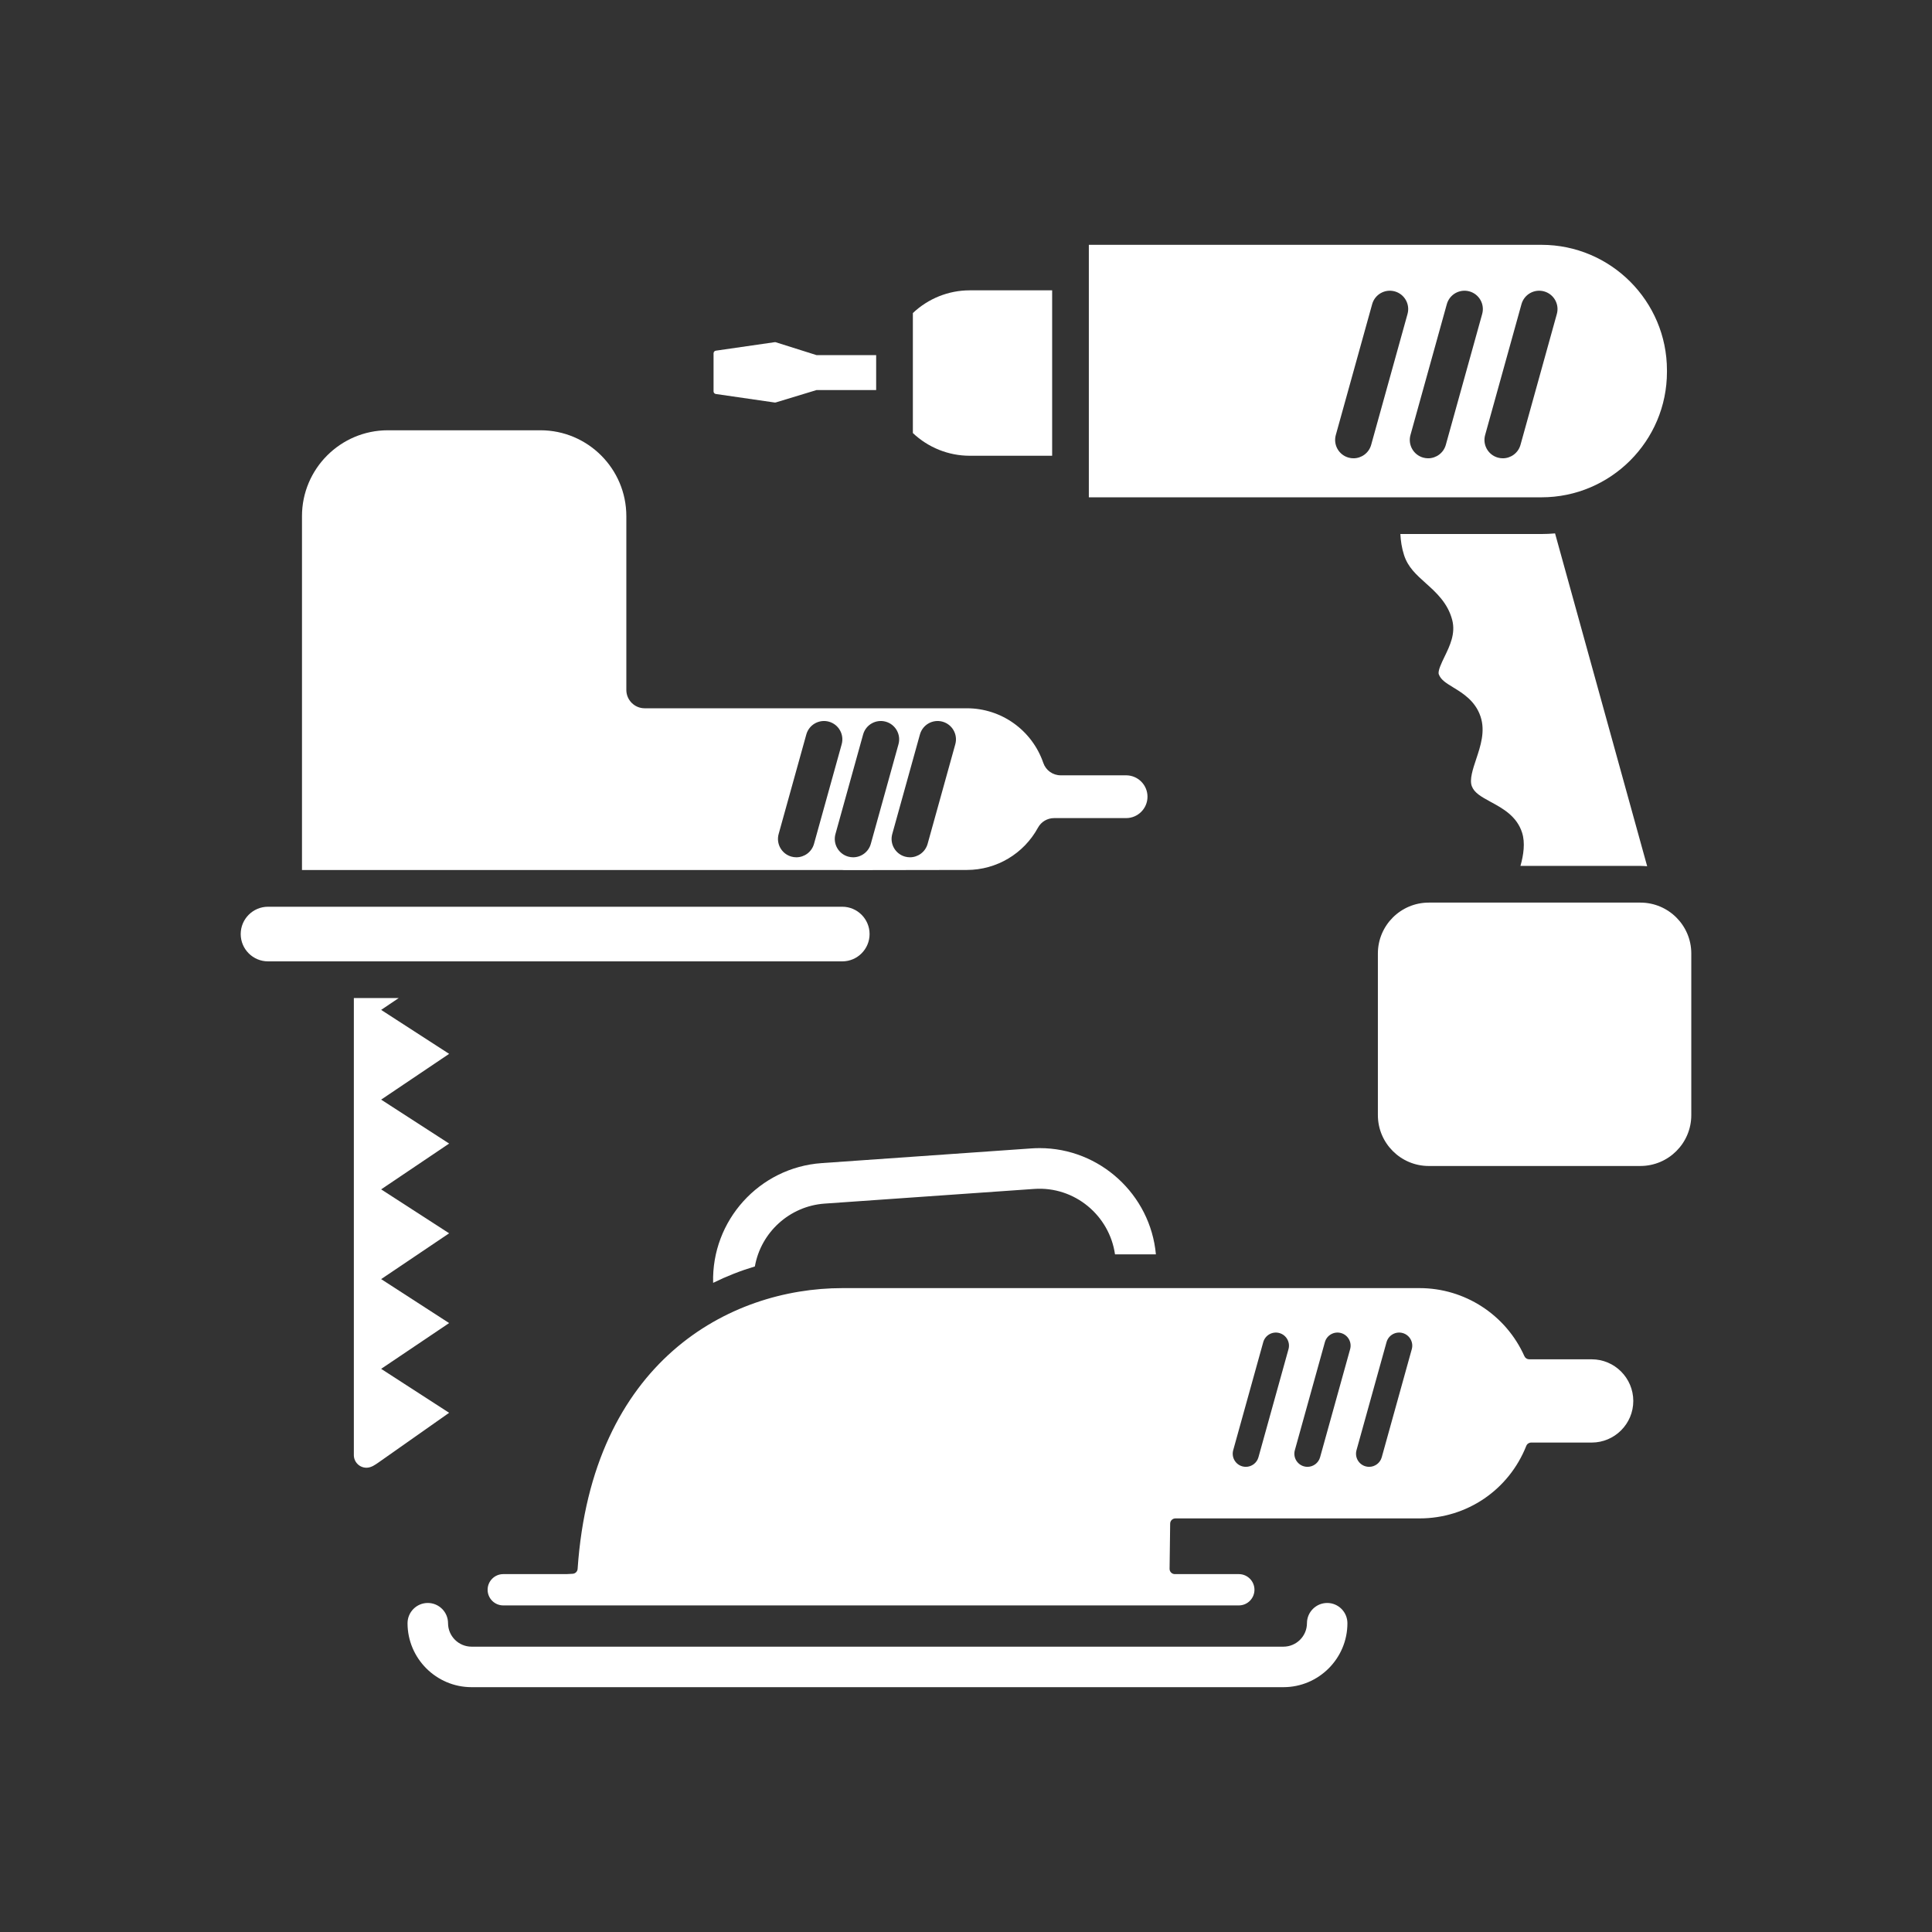 <?xml version="1.0" encoding="iso-8859-1"?>
<!-- Generator: Adobe Illustrator 25.4.1, SVG Export Plug-In . SVG Version: 6.00 Build 0)  -->
<svg version="1.1" id="Calque_1" xmlns="http://www.w3.org/2000/svg" xmlns:xlink="http://www.w3.org/1999/xlink" x="0px" y="0px"
	 viewBox="0 0 368.5 368.5" style="enable-background:new 0 0 368.5 368.5;" xml:space="preserve">
<rect x="0" y="0" width="368.5" height="368.5" fill="#333333" stroke="none"/>
<g>
	<path style="fill:#FFFFFF;" d="M72.698,261.086l12.967-8.73l-12.967-8.385l12.967-8.738l-12.967-8.379l12.967-8.737l-12.967-8.38
		l12.967-8.731l-12.967-8.384l3.348-2.256h-8.555v87.172c0,1.329,1.078,2.409,2.414,2.409c0.924,0,1.74-0.63,2.27-0.988l13.49-9.49
		L72.698,261.086z"/>
	<path style="fill:#FFFFFF;" d="M57.599,165.946h103.055c0.132,0,0.259,0.016,0.39,0.02l23.373-0.036
		c5.659,0,10.852-3.09,13.561-8.063c0.613-1.126,1.793-1.826,3.074-1.826h13.734c2.25,0,4.081-1.831,4.081-4.082
		c0-2.249-1.831-4.079-4.081-4.079h-12.48c-1.496,0-2.826-0.95-3.311-2.364c-2.14-6.235-7.996-10.423-14.572-10.423h-61.459
		c-1.933,0-3.5-1.568-3.5-3.5V98.448c0-9.031-7.347-16.379-16.379-16.379H73.976c-9.029,0-16.377,7.348-16.377,16.379V165.946z
		 M179.773,137.648c1.863,0.518,2.953,2.447,2.435,4.31l-5.279,18.994c-0.43,1.549-1.836,2.564-3.369,2.564
		c-0.311,0-0.627-0.043-0.94-0.129c-1.863-0.518-2.953-2.447-2.435-4.31l5.279-18.994
		C175.982,138.22,177.911,137.133,179.773,137.648 M168.937,137.648c1.861,0.518,2.953,2.447,2.435,4.309l-5.277,18.994
		c-0.43,1.55-1.836,2.565-3.369,2.565c-0.311,0-0.625-0.043-0.94-0.129c-1.861-0.518-2.953-2.447-2.435-4.309l5.277-18.994
		C165.144,138.22,167.074,137.133,168.937,137.648 M148.515,159.077l5.279-18.994c0.518-1.863,2.448-2.95,4.309-2.435
		c1.863,0.518,2.953,2.447,2.435,4.31l-5.279,18.994c-0.43,1.549-1.836,2.564-3.369,2.564c-0.311,0-0.627-0.043-0.939-0.129
		C149.087,162.869,147.997,160.94,148.515,159.077"/>
	<path style="fill:#FFFFFF;" d="M160.653,183.366c2.871,0,5.207-2.336,5.207-5.207c0-2.874-2.336-5.213-5.207-5.213H51.124
		c-2.875,0-5.213,2.339-5.213,5.213c0,2.871,2.338,5.207,5.213,5.207H160.653z"/>
	<path style="fill:#FFFFFF;" d="M303.583,259.267h-11.91c-0.395,0-0.752-0.233-0.915-0.592c-3.523-7.89-11.371-12.987-19.992-12.987
		H160.674c-21.603,0-47.793,14.026-50.502,53.556c-0.035,0.504-0.439,0.904-0.945,0.931l-1.178,0.062l-12.062,0.001
		c-1.645,0-2.982,1.339-2.982,2.985s1.337,2.986,2.982,2.986h140.301c1.642,0,2.98-1.34,2.98-2.986s-1.338-2.985-2.98-2.985h-12.209
		c-0.268,0-0.524-0.107-0.713-0.297c-0.188-0.191-0.291-0.448-0.287-0.715l0.111-8.625c0.008-0.548,0.453-0.988,1-0.988h46.576
		c9.024,0,17.012-5.43,20.348-13.835c0.152-0.38,0.519-0.63,0.93-0.63h11.539c4.379,0,7.941-3.56,7.941-7.935
		C311.524,262.831,307.962,259.267,303.583,259.267 M245.76,257.337l-5.728,20.609c-0.307,1.106-1.313,1.831-2.406,1.831
		c-0.223,0-0.448-0.03-0.672-0.092c-1.33-0.369-2.108-1.747-1.739-3.078l5.729-20.61c0.369-1.33,1.744-2.109,3.078-1.738
		C245.352,254.628,246.131,256.006,245.76,257.337 M257.516,257.337l-5.728,20.609c-0.307,1.106-1.313,1.831-2.407,1.831
		c-0.222,0-0.447-0.03-0.671-0.092c-1.33-0.369-2.108-1.747-1.739-3.078l5.729-20.61c0.369-1.33,1.746-2.109,3.078-1.738
		C257.108,254.628,257.887,256.006,257.516,257.337 M269.276,257.337l-5.728,20.609c-0.307,1.106-1.313,1.831-2.407,1.831
		c-0.222,0-0.447-0.03-0.672-0.092c-1.33-0.369-2.107-1.747-1.738-3.078l5.729-20.61c0.369-1.33,1.746-2.109,3.078-1.738
		C268.868,254.628,269.647,256.006,269.276,257.337"/>
	<path style="fill:#FFFFFF;" d="M253.148,305.742c-2.131,0-3.865,1.732-3.865,3.862c-0.006,2.461-2.014,4.467-4.479,4.473H89.937
		c-2.467-0.006-4.475-2.012-4.48-4.471c0-2.132-1.733-3.864-3.862-3.864c-2.131,0-3.863,1.732-3.863,3.862
		c0.006,6.721,5.482,12.193,12.205,12.199h154.863c6.727-0.006,12.199-5.478,12.199-12.199
		C256.999,307.474,255.27,305.742,253.148,305.742"/>
	<path style="fill:#FFFFFF;" d="M156.733,221.845c-11.936,0.835-21.041,10.982-20.713,22.839c2.543-1.253,5.213-2.303,7.961-3.13
		c1.148-6.514,6.639-11.508,13.289-11.983l39.996-2.801c7.707-0.535,14.346,5.067,15.405,12.482h7.8
		c-1.037-11.398-10.687-20.265-22.166-20.265c-0.523,0-1.051,0.018-1.58,0.055L156.733,221.845z"/>
	<path style="fill:#FFFFFF;" d="M167.114,67.733h-11.375l-7.758-2.449c-0.07-0.024-0.146-0.028-0.221-0.019l-11.23,1.622
		c-0.246,0.036-0.43,0.247-0.43,0.495v7.269c0,0.248,0.184,0.459,0.43,0.495l11.227,1.627c0.023,0.003,0.046,0.005,0.07,0.005
		c0.049,0,0.098-0.007,0.146-0.022l7.762-2.358h11.379V67.733z"/>
	<path style="fill:#FFFFFF;" d="M200.681,86.928V55.377h-15.73c-4.03,0-7.913,1.566-10.836,4.334v22.887
		c2.923,2.766,6.806,4.33,10.836,4.33H200.681z"/>
	<path style="fill:#FFFFFF;" d="M312.878,165.158c0.437,0,0.867,0.032,1.295,0.065l-17.568-63.485
		c-0.856,0.072-1.717,0.117-2.59,0.117h-26.916c0.064,1.284,0.262,2.653,0.699,4.009c0.748,2.324,2.318,3.732,4.135,5.36
		c1.97,1.768,4.203,3.771,5.05,7.009c0.684,2.612-0.451,4.949-1.453,7.012c-0.562,1.162-1.336,2.753-1.099,3.371
		c0.388,1.022,1.273,1.599,2.801,2.528c1.757,1.072,4.166,2.538,5.16,5.528c0.939,2.804-0.002,5.626-0.832,8.115
		c-0.641,1.921-1.303,3.906-0.836,5.156c0.472,1.258,1.705,1.977,3.676,3.044c2.191,1.189,4.919,2.667,5.923,5.855
		c0.602,1.903,0.28,4.219-0.32,6.316H312.878z"/>
	<path style="fill:#FFFFFF;" d="M294.015,94.855c13.195,0,23.931-10.734,23.931-23.929v-0.297c0-13.196-10.736-23.932-23.931-23.932
		H207.68v48.158H294.015z M283.266,82.976l6.934-24.962c0.518-1.865,2.449-2.952,4.309-2.436c1.863,0.518,2.953,2.446,2.435,4.309
		l-6.933,24.962c-0.43,1.549-1.838,2.564-3.371,2.564c-0.311,0-0.625-0.042-0.938-0.129
		C283.839,86.767,282.749,84.838,283.266,82.976 M269.024,82.974l6.936-24.961c0.517-1.863,2.449-2.951,4.31-2.435
		c1.862,0.518,2.952,2.446,2.434,4.31l-6.936,24.961c-0.431,1.549-1.838,2.564-3.371,2.564c-0.31,0-0.625-0.042-0.939-0.129
		C269.597,86.767,268.507,84.838,269.024,82.974 M258.157,87.413c-0.31,0-0.625-0.042-0.937-0.129
		c-1.864-0.517-2.954-2.446-2.436-4.308l6.936-24.962c0.517-1.865,2.443-2.952,4.308-2.436c1.863,0.518,2.953,2.446,2.436,4.309
		l-6.936,24.962C261.097,86.398,259.69,87.413,258.157,87.413"/>
	<path style="fill:#FFFFFF;" d="M322.589,181.863c0-5.352-4.355-9.705-9.711-9.705h-40.359c-5.354,0-9.709,4.354-9.709,9.706v30.824
		c0,5.353,4.355,9.707,9.709,9.707l40.359-0.002c5.356,0,9.711-4.353,9.711-9.705V181.863z"/>
</g>
</svg>
